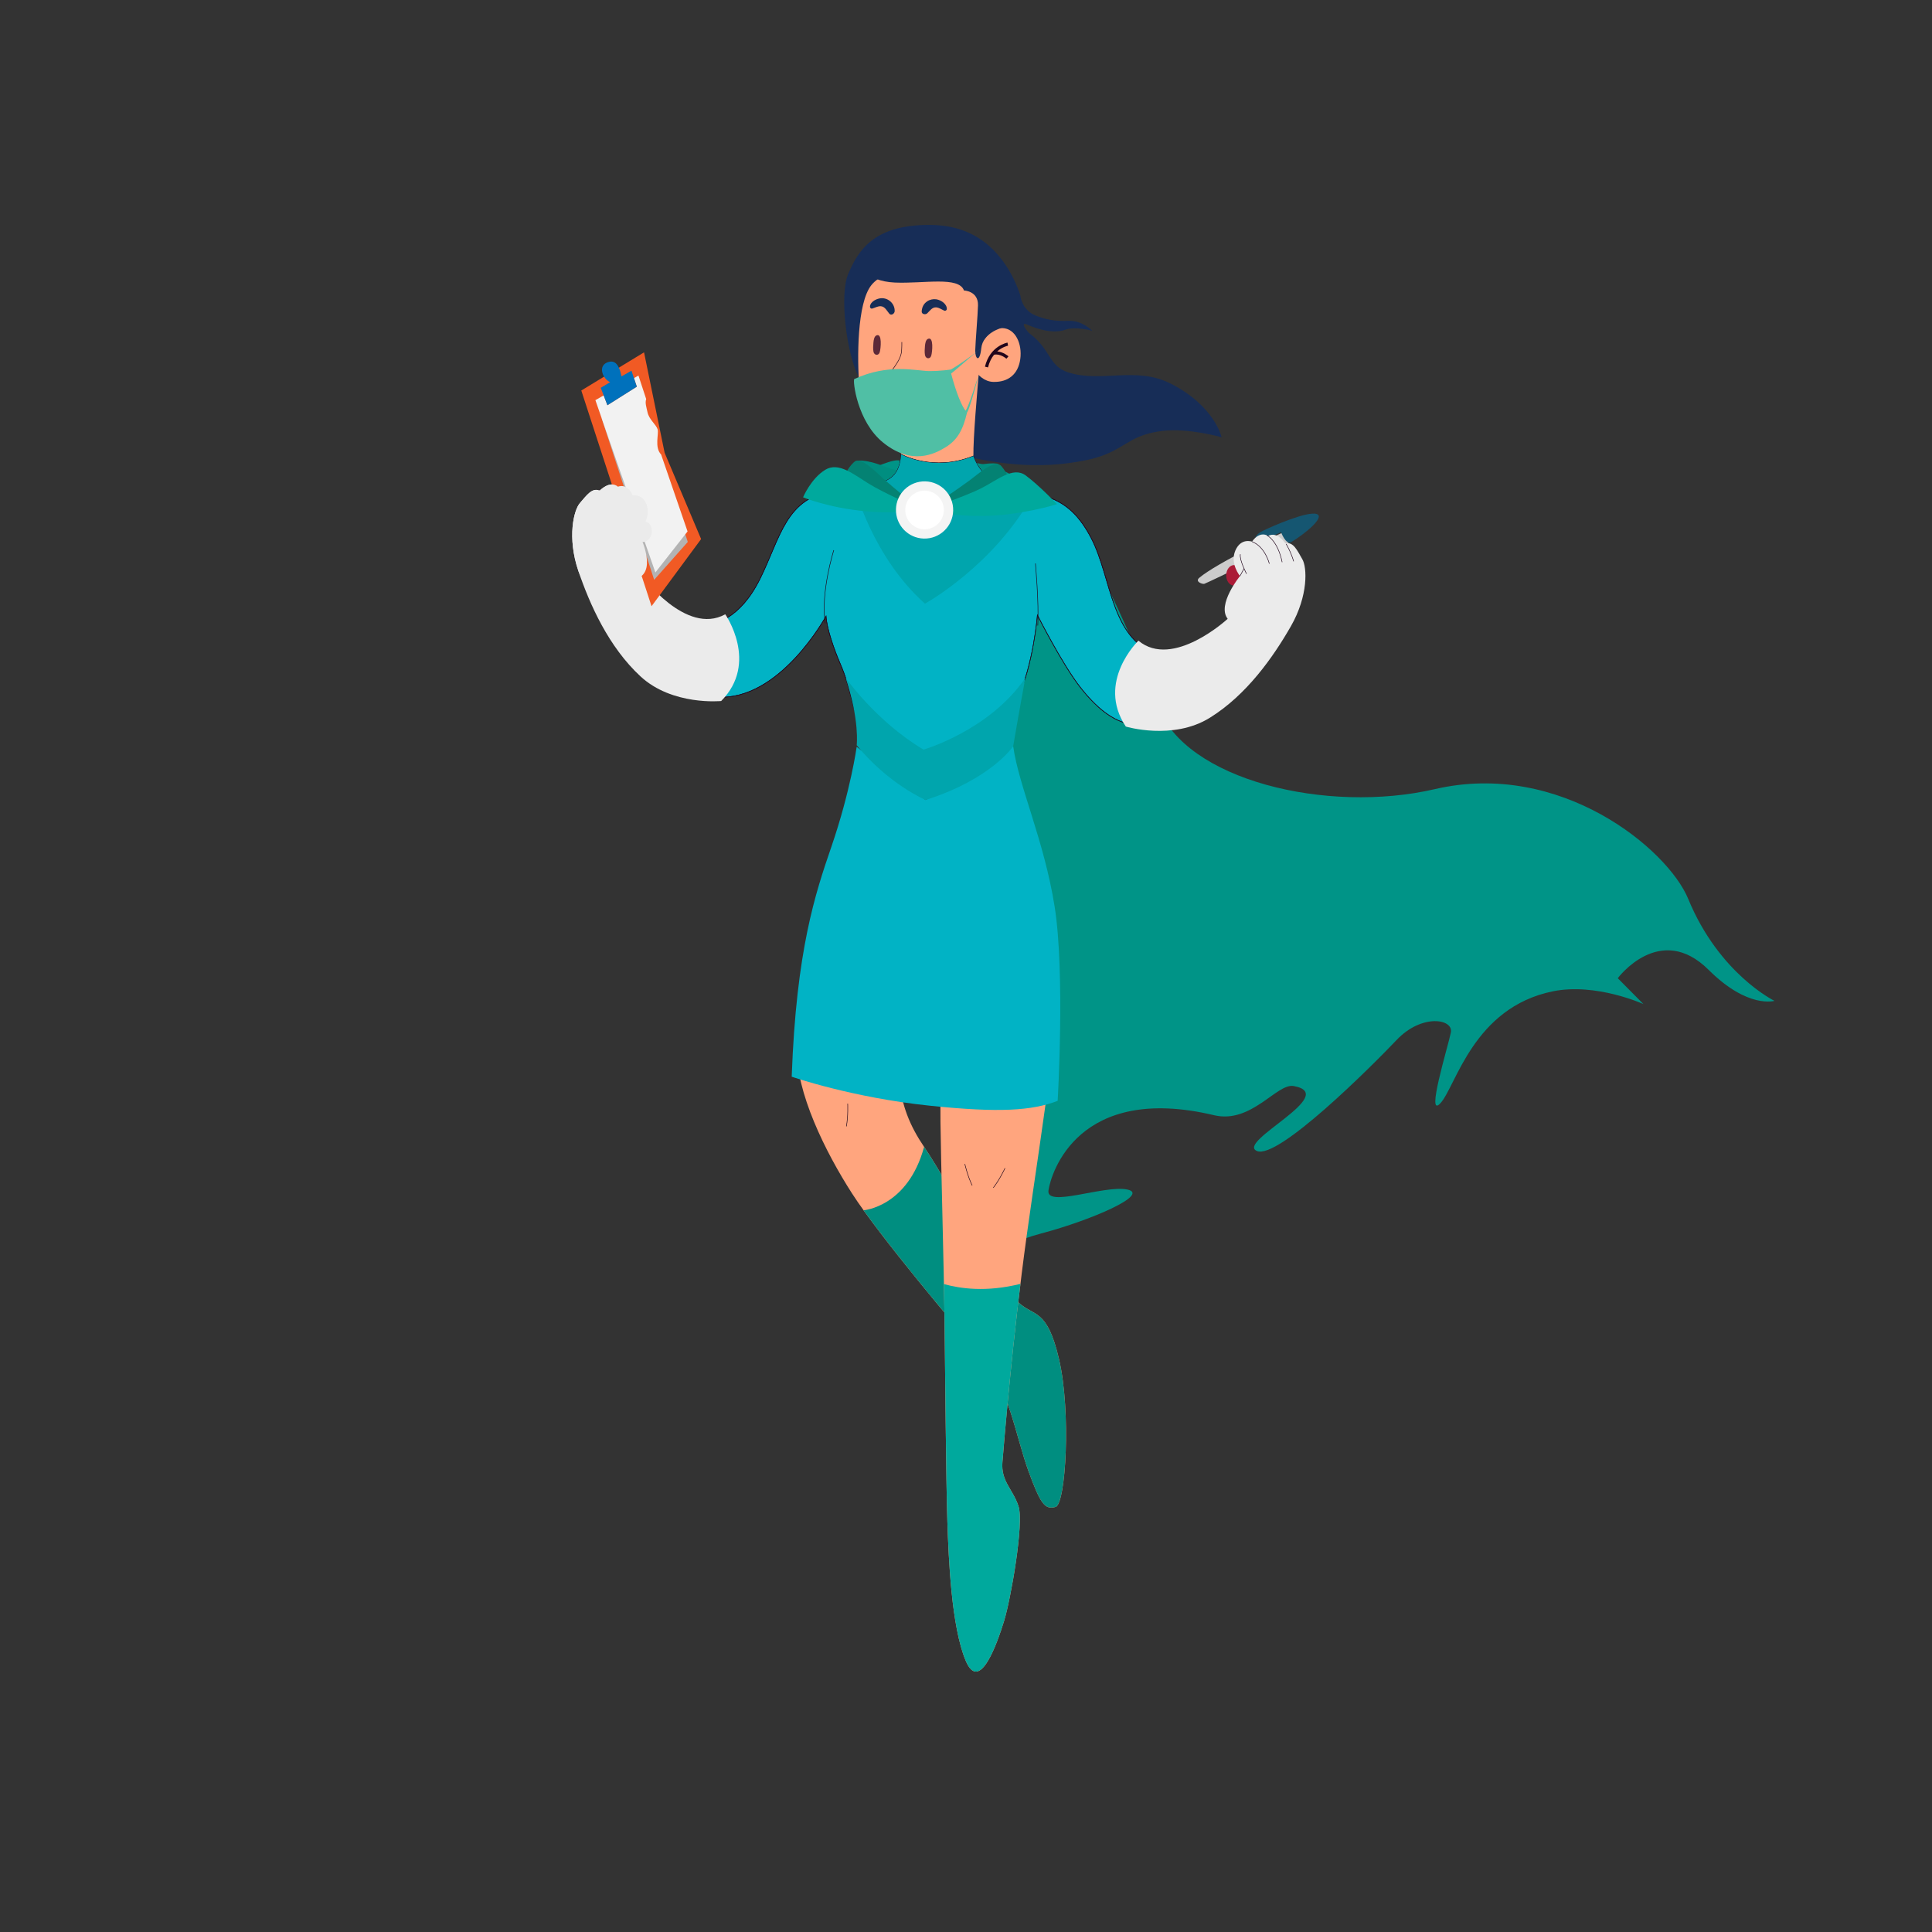 <svg xmlns="http://www.w3.org/2000/svg" viewBox="0 0 1000 1000" width="1000" height="1000"
    style="width: 100%; height: 100%; transform: translate3d(0,0,0);" preserveAspectRatio="xMidYMid meet">
    <rect x="0" y="0" width="1000" height="1000" fill="#333333" stroke="none"/>
    <defs>
        <clipPath id="__lottie_element_2">
            <rect width="1000" height="1000" x="0" y="0"></rect>
        </clipPath>
    </defs>
    <g clip-path="url(#__lottie_element_2)">
        <g style="display: block;"
            transform="matrix(1.185,0,0,1.185,570.68,515.165)" opacity="1">
            <g opacity="1" transform="matrix(1,0,0,1,0,0)">
                <path fill="rgb(23,45,87)" fill-opacity="1"
                    d=" M-76.5,-336.5 C-100,-336.25 -106.75,-325.375 -111.125,-315 C-114.905,-306.037 -112,-280.75 -106.5,-270 C-101.995,-261.195 -85.5,-242.25 -69,-237.75 C-48.223,-232.083 -28.513,-229.314 -7.125,-233.75 C6.854,-236.649 9.425,-242.122 18.991,-245.052 C20.973,-245.659 23.254,-246.157 26,-246.5 C37.435,-247.929 52,-243.75 52,-243.75 C52,-243.75 49,-257.375 29.875,-267.125 C14.472,-274.977 -0.509,-267.346 -15.125,-272.125 C-23.591,-274.893 -22.625,-282.125 -31.625,-288.875 C-33.105,-289.985 -36.375,-294.625 -32.75,-292.875 C-32,-292.625 -23,-288.25 -16.125,-290.75 C-11.793,-292.325 -4.5,-290.25 -4.5,-290.25 C-4.5,-290.25 -8.81,-294.819 -14.794,-294.603 C-21.125,-294.375 -24.625,-295.125 -29.125,-296.875 C-35.294,-299.274 -35.875,-305.5 -35.875,-305.5 C-35.875,-305.5 -39,-316.875 -47.75,-325.625 C-56.5,-334.375 -66.853,-336.603 -76.5,-336.5z">
                </path>
                <path stroke-linecap="butt" stroke-linejoin="miter" fill-opacity="0" stroke-miterlimit="4"
                    stroke="rgb(255,255,255)" stroke-opacity="1" stroke-width="0"
                    d=" M-76.5,-336.5 C-100,-336.25 -106.75,-325.375 -111.125,-315 C-114.905,-306.037 -112,-280.75 -106.5,-270 C-101.995,-261.195 -85.5,-242.25 -69,-237.75 C-48.223,-232.083 -28.513,-229.314 -7.125,-233.75 C6.854,-236.649 9.425,-242.122 18.991,-245.052 C20.973,-245.659 23.254,-246.157 26,-246.5 C37.435,-247.929 52,-243.75 52,-243.75 C52,-243.75 49,-257.375 29.875,-267.125 C14.472,-274.977 -0.509,-267.346 -15.125,-272.125 C-23.591,-274.893 -22.625,-282.125 -31.625,-288.875 C-33.105,-289.985 -36.375,-294.625 -32.75,-292.875 C-32,-292.625 -23,-288.25 -16.125,-290.75 C-11.793,-292.325 -4.5,-290.25 -4.5,-290.25 C-4.5,-290.25 -8.81,-294.819 -14.794,-294.603 C-21.125,-294.375 -24.625,-295.125 -29.125,-296.875 C-35.294,-299.274 -35.875,-305.5 -35.875,-305.5 C-35.875,-305.5 -39,-316.875 -47.75,-325.625 C-56.5,-334.375 -66.853,-336.603 -76.5,-336.5z">
                </path>
            </g>
        </g>
        <g style="display: block;"
            transform="matrix(0.927,0.319,-0.319,0.927,498.6,502.5)"
            opacity="1">
            <g opacity="1" transform="matrix(1,0,0,1,0,0)">
                <path fill="rgb(0,148,135)" fill-opacity="1"
                    d=" M-47,-252.5 C-54.761,-256.048 -71.5,-257 -71.5,-257 C-71.5,-257 -90.375,-254.5 -90.375,-254.5 C-90.375,-254.5 -96.5,-253.125 -96.5,-253.125 C-96.5,-253.125 -102.375,-253.125 -105,-251 C-107.625,-248.875 -111.125,-244.375 -111.125,-244.375 C-111.125,-244.375 -116.375,-245.125 -120.75,-243.5 C-125.125,-241.875 -135.375,-232.125 -136.625,-230 C-137.875,-227.875 -138.875,-224.75 -137.875,-223.375 C-136.875,-222 -117,-214.5 -104.75,-184 C-92.5,-153.5 -84.25,-126.25 -54,-106 C-23.75,-85.75 3.75,-75.5 21.25,-14.75 C38.75,46 45.5,106.75 45.5,119.5 C45.5,132.25 50,156 57,161.75 C64,167.5 42.25,145.75 84,117.75 C107.099,102.258 131.75,79.5 119.5,81 C107.25,82.5 82,104.25 80.25,95 C78.5,85.75 76.779,36.232 150,29 C170.25,27 175.821,2.103 184.75,0.75 C209.5,-3 165.5,38.5 177.5,39.5 C189.5,40.5 220.25,-22.5 228.25,-40 C236.25,-57.5 253,-60.25 254,-53 C255,-45.75 256.25,-4.75 261,-16 C265.75,-27.25 261,-69.25 297.75,-91 C317.823,-102.88 345.25,-100.25 345.25,-100.25 C345.25,-100.25 328,-108.75 328,-108.75 C328,-108.75 339.318,-144.374 372,-128.5 C398.25,-115.75 410.125,-124.375 410.125,-124.375 C410.125,-124.375 377.875,-128.25 349.5,-160.5 C330.872,-181.672 262.012,-207.924 204.25,-171.75 C154.75,-140.75 77.957,-133.242 51.625,-165.625 C22.25,-201.75 -1.875,-225.25 -12.875,-232.75 C-26.124,-241.783 -38.25,-248.5 -47,-252.5z">
                </path>
                <path stroke-linecap="butt" stroke-linejoin="miter" fill-opacity="0" stroke-miterlimit="4"
                    stroke="rgb(255,255,255)" stroke-opacity="1" stroke-width="0"
                    d=" M-47,-252.5 C-54.761,-256.048 -71.5,-257 -71.5,-257 C-71.5,-257 -90.375,-254.5 -90.375,-254.5 C-90.375,-254.5 -96.5,-253.125 -96.5,-253.125 C-96.5,-253.125 -102.375,-253.125 -105,-251 C-107.625,-248.875 -111.125,-244.375 -111.125,-244.375 C-111.125,-244.375 -116.375,-245.125 -120.75,-243.5 C-125.125,-241.875 -135.375,-232.125 -136.625,-230 C-137.875,-227.875 -138.875,-224.75 -137.875,-223.375 C-136.875,-222 -117,-214.5 -104.75,-184 C-92.5,-153.5 -84.25,-126.25 -54,-106 C-23.75,-85.75 3.75,-75.5 21.25,-14.75 C38.75,46 45.5,106.75 45.5,119.5 C45.5,132.25 50,156 57,161.75 C64,167.5 42.25,145.75 84,117.75 C107.099,102.258 131.75,79.5 119.5,81 C107.25,82.5 82,104.25 80.25,95 C78.5,85.75 76.779,36.232 150,29 C170.25,27 175.821,2.103 184.75,0.75 C209.5,-3 165.5,38.5 177.5,39.5 C189.5,40.5 220.25,-22.5 228.25,-40 C236.25,-57.5 253,-60.25 254,-53 C255,-45.75 256.25,-4.75 261,-16 C265.75,-27.25 261,-69.25 297.75,-91 C317.823,-102.88 345.25,-100.25 345.25,-100.25 C345.25,-100.25 328,-108.75 328,-108.75 C328,-108.75 339.318,-144.374 372,-128.5 C398.25,-115.75 410.125,-124.375 410.125,-124.375 C410.125,-124.375 377.875,-128.25 349.5,-160.5 C330.872,-181.672 262.012,-207.924 204.25,-171.75 C154.75,-140.75 77.957,-133.242 51.625,-165.625 C22.25,-201.75 -1.875,-225.25 -12.875,-232.75 C-26.124,-241.783 -38.25,-248.5 -47,-252.5z">
                </path>
            </g>
        </g>
        <g style="display: block;"
            transform="matrix(0.47,0,0,0.47,249.6,237)"
            opacity="1">
            <g opacity="1" transform="matrix(1,0,0,1,841.18,109.551)">
                <path fill="rgb(204,204,204)" fill-opacity="1"
                    d=" M52.864,-19.69 C47.136,-15.244 -36.667,25.292 -45.858,29.11 C-47.664,29.862 -56.68,26.875 -51.579,22.56 C-32.53,6.418 35.205,-25.89 44.138,-28.616 C55.473,-32.075 52.864,-19.69 52.864,-19.69z">
                </path>
            </g>
            <g opacity="1" transform="matrix(1,0,0,1,886.368,77.317)">
                <path fill="rgb(21,86,113)" fill-opacity="1"
                    d=" M-27.517,3.429 C-15.011,-2.807 22.45,-18.772 32.514,-15.537 C42.576,-12.297 19.076,6.817 4.497,15.434 C-1.313,18.867 -6.656,4.533 -6.656,4.533 C-6.656,4.533 -25.935,13.572 -31.691,13.458 C-37.447,13.344 -35.265,7.29 -27.517,3.429z">
                </path>
            </g>
        </g>
        <g style="display: block;"
            transform="matrix(0.47,0,0,0.47,479.102,247.569)"
            opacity="1">
            <g opacity="1" transform="matrix(1,0,0,1,0,0)">
                <path fill="rgb(0,142,128)" fill-opacity="1"
                    d=" M-80.449,-11.75 C-80.449,-11.75 -77.155,-18.897 -77.155,-18.897 C-77.155,-18.897 -68.416,-22.379 -44.293,-12.622 C-20.169,-2.865 27.023,-6.127 35.195,-8.941 C56.272,-16.199 76.82,-17.66 80.019,-15.622 C83.218,-13.584 68.189,3.342 48.201,15.564 C28.213,27.786 -61.072,9.553 -80.449,-11.75z">
                </path>
            </g>
        </g>
        <g style="display: block;"
            transform="matrix(0.47,0,0,0.47,482.097,621.365)"
            opacity="1">
            <g opacity="1" transform="matrix(1,0,0,1,0,0)">
                <path fill="rgb(255,165,126)" fill-opacity="1"
                    d=" M-137.416,-287.1 C-137.416,-287.1 -147.044,-216.688 -148.227,-167.996 C-149.41,-119.304 -116.902,-53.552 -87.167,-7.357 C-57.433,38.838 28.889,141.626 56.795,173.161 C84.701,204.696 93.099,260.117 106.8,297.802 C120.501,335.488 125.251,340.476 136.692,337.506 C148.132,334.536 153.862,232.361 140.635,175.198 C127.407,118.035 113.047,128.417 95.62,112.072 C78.193,95.727 23.198,-12.796 -8.059,-59.028 C-39.316,-105.26 -45.714,-149.386 -20.813,-251.847 C4.087,-354.307 -103.245,-365.035 -137.416,-287.1z">
                </path>
            </g>
        </g>
        <g style="display: block;"
            transform="matrix(0.47,0,0,0.47,499.383,686.975)"
            opacity="1">
            <g opacity="1" transform="matrix(1,0,0,1,0,0)">
                <path fill="rgb(0,142,128)" fill-opacity="1"
                    d=" M70.022,158.206 C83.723,195.892 88.473,200.879 99.914,197.909 C111.354,194.939 117.084,92.763 103.857,35.601 C90.629,-21.562 76.269,-11.18 58.842,-27.525 C41.415,-43.87 -13.58,-152.393 -44.837,-198.625 C-62.749,-132.491 -111.459,-128.788 -111.48,-128.786 C-74.962,-77.865 -4.654,5.683 20.018,33.564 C47.924,65.099 56.321,120.52 70.022,158.206z">
                </path>
            </g>
        </g>
        <g style="display: block;"
            transform="matrix(0.47,0,0,0.47,517.317,673.847)"
            opacity="1">
            <g opacity="1" transform="matrix(1,0,0,1,0,0)">
                <path fill="rgb(255,165,126)" fill-opacity="1"
                    d=" M-64.774,-381.781 C-64.774,-381.781 -65.309,-234.412 -64.964,-198.472 C-64.619,-162.532 -61.088,-32.117 -60.489,18.445 C-59.891,69.008 -58.78,198.755 -57.38,241.42 C-55.981,284.085 -52.886,357.242 -37.354,394.769 C-21.822,432.296 -2.158,374.918 5.114,351.343 C12.386,327.768 27.208,244.084 20.971,225.053 C14.734,206.022 1.536,197.784 3.271,176.511 C5.006,155.238 14.43,39.551 30.116,-73.751 C45.802,-187.052 74.249,-355.261 62.171,-392.907 C50.094,-430.554 -64.774,-381.781 -64.774,-381.781z">
                </path>
            </g>
        </g>
        <g style="display: block;"
            transform="matrix(0.47,0,0,0.47,508.378,764.873)"
            opacity="1">
            <g opacity="1" transform="matrix(1,0,0,1,0,0)">
                <path fill="rgb(0,169,157)" fill-opacity="1"
                    d=" M-38.361,47.749 C-36.962,90.414 -33.868,163.57 -18.336,201.097 C-2.804,238.624 16.86,181.246 24.132,157.671 C31.404,134.096 46.227,50.413 39.99,31.382 C33.753,12.351 20.554,4.113 22.289,-17.16 C23.748,-35.045 30.643,-119.67 42.124,-213.501 C4.252,-204.033 -24.405,-208.365 -42.124,-213.259 C-41.824,-198.368 -41.59,-185.222 -41.471,-175.226 C-40.873,-124.663 -39.761,5.084 -38.361,47.749z">
                </path>
            </g>
        </g>
        <g style="mix-blend-mode: soft-light; display: block;"
            transform="matrix(0.47,0,0,0.47,501.301,608.046)"
            opacity="1">
            <g style="mix-blend-mode: soft-light;" opacity="1" transform="matrix(1,0,0,1,0,0)">
                <path stroke-linecap="butt" stroke-linejoin="miter" fill-opacity="0" stroke-miterlimit="10"
                    stroke="rgb(33,6,28)" stroke-opacity="1" stroke-width="0.587"
                    d=" M-4.054,-11.851 C-4.054,-11.851 -1.061,1.374 4.054,11.851">
                </path>
            </g>
        </g>
        <g style="mix-blend-mode: soft-light; display: block;"
            transform="matrix(0.47,0,0,0.47,517.161,609.705)"
            opacity="1">
            <g style="mix-blend-mode: soft-light;" opacity="1" transform="matrix(1,0,0,1,0,0)">
                <path stroke-linecap="butt" stroke-linejoin="miter" fill-opacity="0" stroke-miterlimit="10"
                    stroke="rgb(33,6,28)" stroke-opacity="1" stroke-width="0.587"
                    d=" M6.418,-10.755 C6.418,-10.755 0.755,1.563 -6.418,10.755">
                </path>
            </g>
        </g>
        <g style="mix-blend-mode: soft-light; display: block;"
            transform="matrix(0.47,0,0,0.47,438.45,577.142)"
            opacity="1">
            <g style="mix-blend-mode: soft-light;" opacity="1" transform="matrix(1,0,0,1,0,0)">
                <path stroke-linecap="butt" stroke-linejoin="miter" fill-opacity="0" stroke-miterlimit="10"
                    stroke="rgb(33,6,28)" stroke-opacity="1" stroke-width="0.587"
                    d=" M0.668,-12.504 C0.668,-12.504 1.341,1.037 -0.77,12.504">
                </path>
            </g>
        </g>
        <g style="display: block;"
            transform="matrix(0.47,0,0,0.47,481.079,200.965)"
            opacity="1">
            <g opacity="1" transform="matrix(1,0,0,1,0,0)">
                <path fill="rgb(255,165,126)" fill-opacity="1"
                    d=" M-1.689,-135.633 C-1.689,-135.633 -48.025,-133.51 -63.937,-113.597 C-79.849,-93.683 -79.704,-32.778 -77.227,-1.049 C-74.75,30.68 -66.336,51.996 -32.449,60.94 C-32.449,60.94 -24.902,107.003 -44.518,106.526 C-64.134,106.049 -33.431,134.809 -1.781,135.578 C29.869,136.347 66.586,129.119 78.46,108.295 C78.46,108.295 48.709,96.205 48.41,75.085 C48.111,53.965 52.541,5.351 54.834,-22.201 C57.127,-49.754 63.715,-86.947 58.566,-108.997 C53.418,-131.046 -1.689,-135.633 -1.689,-135.633z">
                </path>
            </g>
        </g>
        <g style="display: block;"
            transform="matrix(0.47,0,0,0.47,514.587,183.754)"
            opacity="1">
            <g opacity="1" transform="matrix(1,0,0,1,0,0)">
                <path fill="rgb(255,165,126)" fill-opacity="1"
                    d=" M-21.315,-6.721 C-21.315,-6.721 -14.815,-11.179 -14.815,-11.179 C-14.815,-11.179 -5.498,-29.977 8.982,-29.625 C23.462,-29.273 31.001,-12.211 28.745,4.408 C26.423,21.51 15.16,30.006 -0.845,29.617 C-20.66,29.136 -29.139,1.477 -29.139,1.477 C-29.139,1.477 -21.315,-6.721 -21.315,-6.721z">
                </path>
            </g>
        </g>
        <g style="display: block;"
            transform="matrix(0.47,0,0,0.47,479.286,480.387)"
            opacity="1">
            <g opacity="1" transform="matrix(1,0,0,1,0,0)">
                <path fill="rgb(1,179,197)" fill-opacity="1"
                    d=" M-76.333,-199.651 C-76.333,-199.651 -82.868,-151.657 -104.172,-89.604 C-121.796,-38.269 -142.818,23.948 -147.878,163.649 C-147.878,163.649 -81.455,186.657 3.756,195.529 C81,203.572 116.734,201.059 145.012,190.24 C145.012,190.24 153.303,49.485 141.682,-23.673 C130.061,-96.83 102.266,-155.998 96.033,-200.258 C96.033,-200.258 -0.411,-141.091 -0.411,-141.091 C-0.411,-141.091 -76.333,-199.651 -76.333,-199.651z">
                </path>
            </g>
        </g>
        <g style="display: block;"
            transform="matrix(0.47,0,0,0.47,476.083,318.79)" opacity="1">
            <g opacity="1" transform="matrix(1,0,0,1,0,0)">
                <path fill="rgb(1,179,197)" fill-opacity="1"
                    d=" M-20.546,-177.941 C-20.546,-177.941 14.762,-157.997 59.048,-176.008 C59.048,-176.008 67.266,-146.581 102.014,-139.646 C136.763,-132.712 164.355,-132.042 188.418,-86.39 C212.482,-40.738 209.183,28.204 266.843,44.627 C266.843,44.627 276.103,114.685 248.383,119.29 C220.662,123.895 196.78,104.231 176.697,78.571 C156.614,52.91 129.501,-0.935 129.501,-0.935 C129.501,-0.935 125.33,53.775 106.926,92.711 C88.521,131.646 5.382,177.941 5.382,177.941 C5.382,177.941 -64.934,130.963 -72.166,102.773 C-79.398,74.582 -81.641,66.611 -87.981,51.841 C-94.321,37.071 -102.381,14.341 -103.258,0.312 C-103.258,0.312 -154.172,94.082 -223.485,89.353 C-292.798,84.624 -266.201,17.669 -246.012,13.896 C-225.823,10.123 -198.271,4.095 -175.859,-41.037 C-153.447,-86.169 -147.62,-131.054 -93.729,-137.703 C-39.839,-144.352 -22.799,-146.322 -20.546,-177.941z">
                </path>
            </g>
        </g>
        <g style="display: block;" transform="matrix(0.47,0,0,0.47,484.6,472)"
            opacity="1">
            <g opacity="1" transform="matrix(1,0,0,1,0,0)">
                <path stroke-linecap="butt" stroke-linejoin="miter" fill-opacity="0" stroke-miterlimit="10"
                    stroke="rgb(33,6,28)" stroke-opacity="1" stroke-width="0.587"
                    d=" M-38.667,-503.92 C-38.667,-503.92 -3.359,-483.975 40.927,-501.986 C40.927,-501.986 49.145,-472.559 83.893,-465.624 C118.642,-458.69 146.234,-458.02 170.297,-412.368 C194.361,-366.716 191.062,-297.775 248.722,-281.352 C248.722,-281.352 257.982,-211.294 230.262,-206.689 C202.541,-202.084 178.659,-221.747 158.576,-247.407 C138.493,-273.068 111.38,-326.914 111.38,-326.914 C111.38,-326.914 107.209,-272.203 88.805,-233.267 C70.4,-194.332 -12.738,-148.037 -12.738,-148.037 C-12.738,-148.037 -83.055,-195.015 -90.287,-223.205 C-97.519,-251.396 -99.762,-259.367 -106.102,-274.137 C-112.442,-288.907 -120.501,-311.637 -121.378,-325.666 C-121.378,-325.666 -172.292,-231.896 -241.605,-236.625 C-310.918,-241.354 -284.322,-308.309 -264.133,-312.082 C-243.944,-315.855 -216.392,-321.884 -193.98,-367.016 C-171.568,-412.148 -165.741,-457.032 -111.85,-463.681 C-57.96,-470.33 -40.92,-472.301 -38.667,-503.92z M-112.828,-398.377 C-112.828,-398.377 -127.561,-352.037 -122.303,-317.805">
                </path>
            </g>
            <g opacity="1" transform="matrix(1,0,0,1,0,0)">
                <path stroke-linecap="butt" stroke-linejoin="miter" fill-opacity="0" stroke-miterlimit="10"
                    stroke="rgb(33,6,28)" stroke-opacity="1" stroke-width="0.587"
                    d=" M-38.667,-503.92 C-38.667,-503.92 -3.359,-483.975 40.927,-501.986 C40.927,-501.986 49.145,-472.559 83.893,-465.624 C118.642,-458.69 146.234,-458.02 170.297,-412.368 C194.361,-366.716 191.062,-297.775 248.722,-281.352 C248.722,-281.352 257.982,-211.294 230.262,-206.689 C202.541,-202.084 178.659,-221.747 158.576,-247.407 C138.493,-273.068 111.38,-326.914 111.38,-326.914 C111.38,-326.914 107.209,-272.203 88.805,-233.267 C70.4,-194.332 -12.738,-148.037 -12.738,-148.037 C-12.738,-148.037 -83.055,-195.015 -90.287,-223.205 C-97.519,-251.396 -99.762,-259.367 -106.102,-274.137 C-112.442,-288.907 -120.501,-311.637 -121.378,-325.666 C-121.378,-325.666 -172.292,-231.896 -241.605,-236.625 C-310.918,-241.354 -284.322,-308.309 -264.133,-312.082 C-243.944,-315.855 -216.392,-321.884 -193.98,-367.016 C-171.568,-412.148 -165.741,-457.032 -111.85,-463.681 C-57.96,-470.33 -40.92,-472.301 -38.667,-503.92z M109.236,-383.726 C109.236,-383.726 113.177,-340.745 111.814,-315.403">
                </path>
            </g>
        </g>
        <g style="display: block;"
            transform="matrix(0.47,0,0,0.47,333.336,275.287)"
            opacity="1">
            <g opacity="1" transform="matrix(1,0,0,1,0,0)">
                <path fill="rgb(171,27,55)" fill-opacity="1"
                    d=" M8.39,1.503 C9.487,-4.62 6.619,-10.257 1.985,-11.087 C-2.649,-11.917 -7.293,-7.626 -8.39,-1.503 C-9.487,4.62 -6.62,10.257 -1.986,11.087 C2.648,11.917 7.293,7.626 8.39,1.503z">
                </path>
            </g>
        </g>
        <g style="display: block;"
            transform="matrix(0.47,0,0,0.47,339.395,306.874)" opacity="1">
            <g opacity="1" transform="matrix(1,0,0,1,0,0)">
                <path fill="rgb(235,235,235)" fill-opacity="1"
                    d=" M76.594,23.588 C76.594,23.588 113.938,76.862 72.108,119.086 C72.108,119.086 18.384,124.479 -16.758,91.957 C-51.9,59.435 -72.688,12.645 -85.191,-24.2 C-97.694,-61.045 -90.259,-91.314 -83.372,-99.064 C-76.485,-106.814 -70.161,-116.405 -61.729,-112.546 C-61.729,-112.546 -50.478,-124.453 -41.525,-116.927 C-41.525,-116.927 -31.668,-121.56 -25.313,-107.398 C-25.313,-107.398 -12.472,-109.523 -9.19,-94.217 C-5.908,-78.912 -19.58,-67.673 -19.58,-67.673 C-19.58,-67.673 -0.351,-31.883 -15.284,-18.847 C-15.284,-18.847 33.236,47.489 76.594,23.588z">
                </path>
            </g>
        </g>
        <g style="mix-blend-mode: soft-light; display: block;"
            transform="matrix(0.47,0,0,0.47,329.634,268.614)"
            opacity="1">
            <g style="mix-blend-mode: soft-light;" opacity="1" transform="matrix(1,0,0,1,0,0)">
                <path stroke-linecap="butt" stroke-linejoin="miter" fill-opacity="0" stroke-miterlimit="10"
                    stroke="rgb(33,6,28)" stroke-opacity="1" stroke-width="0.587"
                    d=" M-5.417,9.917 C-5.417,9.917 5.254,-3.222 5.417,-9.917">
                </path>
            </g>
        </g>
        <g style="mix-blend-mode: soft-light; display: block;"
            transform="matrix(0.47,0,0,0.47,329.541,272.959)" opacity="1">
            <g style="mix-blend-mode: soft-light;" opacity="1" transform="matrix(1,0,0,1,0,0)">
                <path stroke-linecap="butt" stroke-linejoin="miter" fill-opacity="0" stroke-miterlimit="10"
                    stroke="rgb(33,6,28)" stroke-opacity="1" stroke-width="0.587"
                    d=" M1.386,4.486 C1.386,4.486 -1.386,-4.486 -1.386,-4.486">
                </path>
            </g>
        </g>
        <g style="display: block;"
            transform="matrix(0.47,0,0,0.47,638.689,297.775)"
            opacity="1">
            <g opacity="1" transform="matrix(1,0,0,1,0,0)">
                <path fill="rgb(171,27,55)" fill-opacity="1"
                    d=" M-8.522,-0.131 C-8.427,-6.351 -4.534,-11.334 0.173,-11.262 C4.88,-11.189 8.618,-6.089 8.522,0.131 C8.426,6.351 4.534,11.335 -0.173,11.262 C-4.88,11.19 -8.618,6.089 -8.522,-0.131z">
                </path>
            </g>
        </g>
        <g style="display: block;"
            transform="matrix(0.47,0,0,0.47,626.44,327.476)"
            opacity="1">
            <g opacity="1" transform="matrix(1,0,0,1,0,0)">
                <path fill="rgb(235,235,235)" fill-opacity="1"
                    d=" M-79.149,8.794 C-79.149,8.794 -125.998,53.935 -93.024,103.385 C-93.024,103.385 -41.325,118.962 -0.608,93.767 C40.109,68.572 69.468,26.626 88.792,-7.144 C108.116,-40.914 106.613,-72.048 101.336,-80.973 C96.059,-89.898 91.689,-100.522 82.674,-98.348 C82.674,-98.348 73.909,-112.188 63.682,-106.515 C63.682,-106.515 54.894,-112.949 45.946,-100.265 C45.946,-100.265 33.749,-104.808 27.598,-90.414 C21.447,-76.02 32.715,-62.372 32.715,-62.372 C32.715,-62.372 6.992,-30.924 19.154,-15.271 C19.154,-15.271 -41.167,40.552 -79.149,8.794z">
                </path>
            </g>
        </g>
        <g style="mix-blend-mode: soft-light; display: block;"
            transform="matrix(0.47,0,0,0.47,667.637,286.038)"
            opacity="1">
            <g style="mix-blend-mode: soft-light;" opacity="1" transform="matrix(1,0,0,1,0,0)">
                <path stroke-linecap="butt" stroke-linejoin="miter" fill-opacity="0" stroke-miterlimit="10"
                    stroke="rgb(33,6,28)" stroke-opacity="1" stroke-width="0.587"
                    d=" M-4.168,-9.589 C-4.168,-9.589 0.912,-1.462 4.168,9.589">
                </path>
            </g>
        </g>
        <g style="mix-blend-mode: soft-light; display: block;"
            transform="matrix(0.47,0,0,0.47,659.692,284.03)"
            opacity="1">
            <g style="mix-blend-mode: soft-light;" opacity="1" transform="matrix(1,0,0,1,0,0)">
                <path stroke-linecap="butt" stroke-linejoin="miter" fill-opacity="0" stroke-miterlimit="10"
                    stroke="rgb(33,6,28)" stroke-opacity="1" stroke-width="0.587"
                    d=" M-8.406,-14.804 C-8.406,-14.804 3.403,-9.365 8.406,14.804">
                </path>
            </g>
        </g>
        <g style="mix-blend-mode: soft-light; display: block;"
            transform="matrix(0.47,0,0,0.47,652.519,286.06)"
            opacity="1">
            <g style="mix-blend-mode: soft-light;" opacity="1" transform="matrix(1,0,0,1,0,0)">
                <path stroke-linecap="butt" stroke-linejoin="miter" fill-opacity="0" stroke-miterlimit="10"
                    stroke="rgb(33,6,28)" stroke-opacity="1" stroke-width="0.587"
                    d=" M9.54,12.146 C9.54,12.146 4.955,-6.595 -9.54,-12.146">
                </path>
            </g>
        </g>
        <g style="mix-blend-mode: soft-light; display: block;"
            transform="matrix(0.47,0,0,0.47,643.575,291.934)"
            opacity="1">
            <g style="mix-blend-mode: soft-light;" opacity="1" transform="matrix(1,0,0,1,0,0)">
                <path stroke-linecap="butt" stroke-linejoin="miter" fill-opacity="0" stroke-miterlimit="10"
                    stroke="rgb(33,6,28)" stroke-opacity="1" stroke-width="0.587"
                    d=" M3.474,10.771 C3.474,10.771 -4.487,-4.168 -3.365,-10.771">
                </path>
            </g>
        </g>
        <g style="mix-blend-mode: soft-light; display: block;"
            transform="matrix(0.47,0,0,0.47,642.859,296.216)"
            opacity="1">
            <g style="mix-blend-mode: soft-light;" opacity="1" transform="matrix(1,0,0,1,0,0)">
                <path stroke-linecap="butt" stroke-linejoin="miter" fill-opacity="0" stroke-miterlimit="10"
                    stroke="rgb(33,6,28)" stroke-opacity="1" stroke-width="0.587"
                    d=" M-2.219,4.138 C-2.219,4.138 2.219,-4.138 2.219,-4.138">
                </path>
            </g>
        </g>
        <g style="display: block;"
            transform="matrix(0.47,0,0,0.47,488.784,273.805)"
            opacity="1">
            <g opacity="1" transform="matrix(1,0,0,1,0,0)">
                <path fill="rgb(0,165,173)" fill-opacity="1"
                    d=" M-21.316,82.229 C-21.316,82.229 55.184,40.286 98.48,-39.376 C91.014,-40.993 83.21,-42.293 74.992,-43.933 C40.243,-50.868 32.026,-80.295 32.026,-80.295 C-12.26,-62.284 -47.569,-82.229 -47.569,-82.229 C-49.475,-55.483 -62.059,-49.953 -98.48,-44.858 C-98.48,-44.858 -98.48,-44.842 -98.48,-44.842 C-98.48,-44.842 -79.004,30.889 -21.316,82.229z">
                </path>
            </g>
        </g>
        <g style="display: block;"
            transform="matrix(0.47,0,0,0.47,484.207,382.461)"
            opacity="1">
            <g opacity="1" transform="matrix(1,0,0,1,0,0)">
                <path fill="rgb(0,165,173)" fill-opacity="1"
                    d=" M-98.946,-67.264 C-98.946,-67.264 -65.415,-19.323 -13.187,11.788 C-13.187,11.788 59.151,-9.03 98.946,-67.117 C98.946,-67.117 90.549,-21.624 85.564,8.097 C85.564,8.097 61.543,44.256 -10.88,67.264 C-10.88,67.264 -51.87,49.825 -86.76,6.955 C-86.76,6.955 -83.375,-20.411 -98.946,-67.264z">
                </path>
            </g>
        </g>
        <g style="display: block;"
            transform="matrix(0.47,0,0,0.47,501.726,252.21)"
            opacity="1">
            <g opacity="1" transform="matrix(1,0,0,1,0,0)">
                <path fill="rgb(4,130,115)" fill-opacity="1"
                    d=" M-44.01,23.34 C-44.01,23.34 -9.121,-0.579 0.39,-7.656 C9.9,-14.733 27.965,-31.347 35.081,-23.46 C42.197,-15.573 44.01,-6.596 44.01,-6.596 C44.01,-6.596 4.099,35.471 -44.01,23.34z">
                </path>
            </g>
        </g>
        <g style="display: block;"
            transform="matrix(0.47,0,0,0.47,514.081,255.79)"
            opacity="1">
            <g opacity="1" transform="matrix(1,0,0,1,0,0)">
                <path fill="rgb(0,169,157)" fill-opacity="1"
                    d=" M-70.297,15.724 C-70.297,15.724 -30.998,2.469 -13.323,-6.44 C4.352,-15.349 21.893,-30.876 35.744,-20.676 C50.567,-9.76 70.297,11.02 70.297,11.02 C70.297,11.02 29.385,23.83 -12.845,24.022 C-55.074,24.214 -70.297,15.724 -70.297,15.724z">
                </path>
            </g>
        </g>
        <g style="display: block;"
            transform="matrix(0.47,0,0,0.47,456.299,251.018)"
            opacity="1">
            <g opacity="1" transform="matrix(1,0,0,1,0,0)">
                <path fill="rgb(4,130,115)" fill-opacity="1"
                    d=" M40.873,25.741 C40.873,25.741 11.532,1.597 2.674,-6.281 C-6.185,-14.159 -22.735,-32.282 -30.511,-25.044 C-38.287,-17.806 -40.873,-9.021 -40.873,-9.021 C-40.873,-9.021 -8.109,33.639 40.873,25.741z">
                </path>
            </g>
        </g>
        <g style="display: block;"
            transform="matrix(0.47,0,0,0.47,445.589,253.506)"
            opacity="1">
            <g opacity="1" transform="matrix(1,0,0,1,0,0)">
                <path fill="rgb(0,169,157)" fill-opacity="1"
                    d=" M63.66,20.446 C63.66,20.446 25.664,3.821 8.831,-6.592 C-8.002,-17.005 -24.562,-30.949 -39.248,-21.993 C-54.965,-12.408 -63.66,8.292 -63.66,8.292 C-63.66,8.292 -36.348,19.846 5.704,23.712 C47.757,27.579 63.66,20.446 63.66,20.446z">
                </path>
            </g>
        </g>
        <g style="display: block;"
            transform="matrix(0.47,0,0,0.47,478.553,263.96)"
            opacity="1">
            <g opacity="1" transform="matrix(1,0,0,1,0,0)">
                <path fill="rgb(244,244,244)" fill-opacity="1"
                    d=" M31.504,0.765 C31.927,-16.634 18.165,-31.081 0.766,-31.504 C-16.633,-31.927 -31.081,-18.165 -31.504,-0.766 C-31.927,16.633 -18.164,31.081 -0.765,31.504 C16.634,31.927 31.081,18.164 31.504,0.765z">
                </path>
            </g>
        </g>
        <g style="display: block;"
            transform="matrix(0.47,0,0,0.47,478.553,263.96)"
            opacity="1">
            <g opacity="1" transform="matrix(1,0,0,1,0,0)">
                <path fill="rgb(255,255,255)" fill-opacity="1"
                    d=" M21.241,0.516 C21.526,-11.215 12.247,-20.956 0.516,-21.241 C-11.215,-21.526 -20.956,-12.247 -21.241,-0.516 C-21.526,11.215 -12.247,20.956 -0.516,21.241 C11.215,21.526 20.956,12.247 21.241,0.516z">
                </path>
            </g>
        </g>
        <g style="display: block;"
            transform="matrix(0.47,0,0,0.47,481.031,157.659)"
            opacity="1">
            <g opacity="1" transform="matrix(1,0,0,1,0,0)">
                <path fill="rgb(23,45,87)" fill-opacity="1"
                    d=" M-80.509,-45.409 C-80.509,-45.409 -70.305,-25.672 -38.061,-24.28 C-5.817,-22.888 32.43,-31.5 38.132,-15.527 C38.132,-15.527 53.957,-15.143 53.569,0.81 C53.303,11.766 50.766,41.013 50.539,50.345 C50.312,59.678 55.396,64.917 57.188,48.049 C58.98,31.181 78.987,25.864 78.987,25.864 C78.987,25.864 81.143,-19.354 80.323,-29.118 C79.503,-38.882 -3.87,-80.088 -80.509,-45.409z">
                </path>
            </g>
        </g>
        <g style="mix-blend-mode: soft-light; display: block;"
            transform="matrix(0.47,0,0,0.47,463.451,188.74)"
            opacity="1">
            <g style="mix-blend-mode: soft-light;" opacity="1" transform="matrix(1,0,0,1,0,0)">
                <path stroke-linecap="butt" stroke-linejoin="miter" fill-opacity="0" stroke-miterlimit="10"
                    stroke="rgb(33,6,28)" stroke-opacity="1" stroke-width="0.587"
                    d=" M7.093,-24.893 C7.093,-24.893 7.226,-17.621 6.586,-13.228 C5.58,-6.311 -0.309,1.381 -2.895,5.118 C-5.481,8.854 -8.976,12.769 -5.905,18.353 C-3.808,22.166 -1.276,24.893 -1.276,24.893">
                </path>
            </g>
        </g>
        <g style="display: block;"
            transform="matrix(0.47,0,0,0.47,474.258,207.981)"
            opacity="1">
            <g opacity="1" transform="matrix(1,0,0,1,0,0)">
                <path fill="rgb(237,231,219)" fill-opacity="1"
                    d=" M4.04,-15.431 C11.391,-21.074 14.578,-20.224 18.855,-18.481 C23.131,-16.738 29.804,-8.973 25.451,1.724 C21.099,12.42 8.518,19.573 -1.154,19.779 C-13.296,20.038 -21.502,15.525 -25.16,9.538 C-28.818,3.551 -26.59,-6.231 -18.587,-7.197 C-3.722,-8.991 -3.311,-9.791 4.04,-15.431z">
                </path>
            </g>
        </g>
        <g style="display: block;"
            transform="matrix(0.47,0,0,0.47,480.578,180.343)"
            opacity="1">
            <g opacity="1" transform="matrix(1,0,0,1,0,0)">
                <path fill="rgb(92,40,56)" fill-opacity="1"
                    d=" M-0.609,-10.511 C-3.071,-9.402 -3.636,-5.411 -3.883,-2.619 C-4.159,0.486 -4.431,4.441 -3.84,7.424 C-3.029,11.513 1.748,12.254 3.06,7.942 C4.207,4.174 6.041,-13.506 -0.609,-10.511 C-0.609,-10.511 -0.609,-10.511 -0.609,-10.511z">
                </path>
            </g>
        </g>
        <g style="display: block;"
            transform="matrix(0.47,0,0,0.47,453.913,178.551)"
            opacity="1">
            <g opacity="1" transform="matrix(1,0,0,1,0,0)">
                <path fill="rgb(92,40,56)" fill-opacity="1"
                    d=" M-0.609,-10.511 C-3.071,-9.402 -3.636,-5.411 -3.883,-2.619 C-4.159,0.486 -4.432,4.441 -3.84,7.424 C-3.029,11.514 1.749,12.254 3.061,7.942 C4.208,4.174 6.041,-13.506 -0.609,-10.511 C-0.609,-10.511 -0.609,-10.511 -0.609,-10.511z">
                </path>
            </g>
        </g>
        <g style="display: block;"
            transform="matrix(0.47,0,0,0.47,483.569,158.742)"
            opacity="1">
            <g opacity="1" transform="matrix(1,0,0,1,0,0)">
                <path fill="rgb(23,45,87)" fill-opacity="1"
                    d=" M13.843,2.415 C13.907,-3.18 7.209,-7.385 2.283,-8.128 C-1.134,-8.643 -4.828,-7.865 -7.713,-5.944 C-11.695,-3.293 -13.48,0.474 -13.833,5.064 C-14.09,8.413 -9.676,9.137 -7.706,7.292 C-4.822,4.588 -2.316,0.366 2.148,0.744 C5.417,1.021 7.998,3.056 10.905,4.303 C12.336,4.917 13.825,3.992 13.843,2.415 C13.843,2.415 13.843,2.415 13.843,2.415z">
                </path>
            </g>
        </g>
        <g style="display: block;"
            transform="matrix(0.47,0,0,0.47,456.689,158.596)"
            opacity="1">
            <g opacity="1" transform="matrix(1,0,0,1,0,0)">
                <path fill="rgb(23,45,87)" fill-opacity="1"
                    d=" M-11.014,2.333 C-7.884,1.435 -5.018,-0.376 -1.639,-0.173 C2.884,0.098 5.048,4.899 7.671,7.994 C9.84,10.552 13.495,7.978 13.598,5.277 C13.899,-2.638 7.103,-9.287 -0.857,-9.04 C-5.759,-8.887 -12.946,-5.555 -13.589,-0.058 C-13.765,1.451 -12.614,2.792 -11.014,2.333 C-11.014,2.333 -11.014,2.333 -11.014,2.333z">
                </path>
            </g>
        </g>
        <g style="mix-blend-mode: soft-light; display: block;"
            transform="matrix(0.47,0,0,0.47,477.933,206.483)"
            opacity="1">
            <g style="mix-blend-mode: soft-light;" opacity="1" transform="matrix(1,0,0,1,0,0)">
                <path stroke-linecap="butt" stroke-linejoin="miter" fill-opacity="0" stroke-miterlimit="10"
                    stroke="rgb(33,6,28)" stroke-opacity="1" stroke-width="0.587"
                    d=" M-18.569,5.776 C-18.569,5.776 18.569,-5.776 18.569,-5.776">
                </path>
            </g>
        </g>
        <g style="mix-blend-mode: soft-light; display: block;"
            transform="matrix(0.47,0,0,0.47,515.902,183.751)"
            opacity="1">
            <g style="mix-blend-mode: soft-light;" opacity="1" transform="matrix(1,0,0,1,0,0)">
                <path fill="rgb(33,6,28)" fill-opacity="1"
                    d=" M0.555,-3.952 C6.284,-9.006 12.071,-10.18 12.479,-10.256 C12.479,-10.256 11.866,-13.659 11.866,-13.659 C11.08,-13.52 -7.435,-9.958 -12.96,12.847 C-12.96,12.847 -9.597,13.659 -9.597,13.659 C-8.134,7.625 -5.677,3.116 -2.931,-0.292 C3.777,-1.873 10.595,3.998 10.667,4.059 C10.667,4.059 12.96,1.468 12.96,1.468 C12.682,1.219 7.217,-3.451 0.555,-3.952z">
                </path>
            </g>
        </g>
        <g style="mix-blend-mode: soft-light; display: block;"
            transform="matrix(0.47,0,0,0.47,307.581,257.795)"
            opacity="1">
            <g style="mix-blend-mode: soft-light;" opacity="1" transform="matrix(1,0,0,1,0,0)">
                <path stroke-linecap="butt" stroke-linejoin="miter" fill-opacity="0" stroke-miterlimit="10"
                    stroke="rgb(33,6,28)" stroke-opacity="1" stroke-width="0.587"
                    d=" M6.811,-9.901 C6.811,-9.901 -1.98,-2.26 -6.811,9.901">
                </path>
            </g>
        </g>
        <g style="mix-blend-mode: soft-light; display: block;"
            transform="matrix(0.47,0,0,0.47,315.348,257.95)"
            opacity="1">
            <g style="mix-blend-mode: soft-light;" opacity="1" transform="matrix(1,0,0,1,0,0)">
                <path stroke-linecap="butt" stroke-linejoin="miter" fill-opacity="0" stroke-miterlimit="10"
                    stroke="rgb(33,6,28)" stroke-opacity="1" stroke-width="0.587"
                    d=" M11.084,-12.922 C11.084,-12.922 -1.548,-9.843 -11.084,12.922">
                </path>
            </g>
        </g>
        <g style="mix-blend-mode: soft-light; display: block;"
            transform="matrix(0.47,0,0,0.47,322,261.315)" opacity="1">
            <g style="mix-blend-mode: soft-light;" opacity="1" transform="matrix(1,0,0,1,0,0)">
                <path stroke-linecap="butt" stroke-linejoin="miter" fill-opacity="0" stroke-miterlimit="10"
                    stroke="rgb(33,6,28)" stroke-opacity="1" stroke-width="0.587"
                    d=" M-11.689,10.096 C-11.689,10.096 -3.601,-7.423 11.689,-10.096">
                </path>
            </g>
        </g>
        <g style="display: block;"
            transform="matrix(0.47,0,0,0.47,474.961,208.205)"
            opacity="1">
            <g opacity="1" transform="matrix(1,0,0,1,0,0)">
                <path fill="rgb(80,191,165)" fill-opacity="1"
                    d=" M36.871,-31.634 C43.819,-36.82 61.201,-53.02 70.103,-59.497 C70.103,-59.497 52.587,-45.438 36.707,-36.074 C36.707,-36.074 25.61,-34.224 12.211,-34.363 C-1.188,-34.502 -32.01,-43.04 -69.713,-25.564 C-71.688,-24.602 -66.894,21.278 -37.761,44.596 C-6.541,69.584 18.228,57.36 31.152,49.327 C44.076,41.294 50.08,29.991 54.441,11.28 C57.64,7.204 67.213,-30.036 67.213,-30.036 C64.299,-21.563 56.191,4.801 52.792,9.322 C48.69,4.161 42.744,-9.389 36.871,-31.634z">
                </path>
            </g>
        </g>
        <g style="display: block;"
            transform="matrix(0.47,0,0,0.47,249.6,237)"
            opacity="1">
            <g opacity="1" transform="matrix(1,0,0,1,175.071,23.572)">
                <path fill="rgb(241,90,36)" fill-opacity="1"
                    d=" M3.128,-139.795 C3.128,-139.795 -65.973,-97.771 -65.973,-97.771 C-65.973,-97.771 11.386,139.795 11.386,139.795 C11.386,139.795 65.973,65.824 65.973,65.824 C65.973,65.824 25.798,-29.194 25.798,-29.194 C25.798,-29.194 3.128,-139.795 3.128,-139.795z">
                </path>
            </g>
            <g opacity="1" transform="matrix(1,0,0,1,178.94,45.308)">
                <path fill="rgb(179,179,179)" fill-opacity="1"
                    d=" M44.71,38.847 C44.71,38.847 47.431,47.257 47.431,47.257 C47.431,47.257 10.413,88.966 10.413,88.966 C10.413,88.966 -42.845,-75.022 -47.431,-88.966 C-47.431,-88.966 44.71,38.847 44.71,38.847z">
                </path>
            </g>
            <g opacity="1" transform="matrix(1,0,0,1,175.382,17.751)">
                <path fill="rgb(242,242,242)" fill-opacity="1"
                    d=" M6.638,-67.997 C8.4,-59.789 16.082,-54.664 17.789,-49.128 C19.324,-44.162 13.996,-29.439 21.644,-21.418 C21.644,-21.418 21.645,-21.385 21.645,-21.385 C21.645,-21.385 50.749,63.264 50.749,63.264 C50.749,63.264 48.268,66.404 48.268,66.404 C48.268,66.404 15.301,108.41 15.301,108.41 C15.301,108.41 -26.914,-12.768 -43.873,-61.409 C-43.942,-61.631 -44.009,-61.789 -44.045,-61.947 C-44.112,-62.169 -44.179,-62.294 -44.18,-62.325 C-48.211,-74.021 -50.748,-81.29 -50.749,-81.321 C-50.75,-81.385 -47.038,-83.5 -41.66,-86.572 C-41.66,-86.572 -37.518,-75.739 -37.518,-75.739 C-37.518,-75.739 -5.122,-96.182 -5.122,-96.182 C-5.122,-96.182 -8.277,-105.602 -8.277,-105.602 C-5.225,-107.321 -3.338,-108.41 -3.338,-108.41 C-3.338,-108.41 5.19,-82.514 5.19,-82.514 C5.19,-82.514 5.19,-82.483 5.19,-82.483 C3.75,-78.283 5.402,-73.797 6.638,-67.997z">
                </path>
            </g>
            <g opacity="1" transform="matrix(1,0,0,1,150.393,-82.033)">
                <path fill="rgb(0,113,188)" fill-opacity="1"
                    d=" M16.712,-5.818 C16.712,-5.818 13.963,-14.007 13.963,-14.007 C13.963,-14.007 2.984,-7.697 2.984,-7.697 C2.314,-10.899 1.407,-14.637 -0.089,-17.694 C-2.351,-22.328 -5.917,-25.499 -11.986,-23.368 C-19.824,-20.626 -19.643,-13.402 -16.439,-7.868 C-14.755,-4.91 -12.155,-2.417 -9.523,-1.359 C-9.523,-1.359 -19.867,4.874 -19.867,4.874 C-19.867,4.874 -16.671,13.212 -16.671,13.212 C-16.671,13.212 -12.529,24.045 -12.529,24.045 C-12.529,24.045 19.867,3.602 19.867,3.602 C19.867,3.602 16.712,-5.818 16.712,-5.818z">
                </path>
            </g>
        </g>
        <g style="display: block;"
            transform="matrix(0.47,0,0,0.47,249.6,237.001)"
            opacity="1">
            <g opacity="1" transform="matrix(1,0,0,1,178.161,81.462)">
                <path fill="rgb(235,235,235)" fill-opacity="1"
                    d=" M8.39,1.503 C9.487,-4.62 6.619,-10.257 1.985,-11.087 C-2.649,-11.917 -7.293,-7.626 -8.39,-1.503 C-9.487,4.62 -6.62,10.257 -1.986,11.087 C2.648,11.917 7.293,7.626 8.39,1.503z">
                </path>
            </g>
            <g opacity="1" transform="matrix(1,0,0,1,140.743,85.801)">
                <path fill="rgb(235,235,235)" fill-opacity="1"
                    d=" M-34.882,38.666 C-47.385,1.821 -39.95,-28.448 -33.063,-36.198 C-26.176,-43.948 -19.852,-53.539 -11.42,-49.68 C-11.42,-49.68 -0.169,-61.587 8.784,-54.061 C8.784,-54.061 18.641,-58.694 24.996,-44.532 C24.996,-44.532 37.837,-46.657 41.119,-31.351 C44.401,-16.046 30.73,-4.807 30.73,-4.807 C30.73,-4.807 49.958,30.983 35.025,44.019 C35.025,44.019 -22.379,75.511 -34.882,38.666z">
                </path>
            </g>
            <g style="mix-blend-mode: soft-light;" opacity="1"
                transform="matrix(1,0,0,1,170.284,67.263)">
                <path fill="rgb(235,235,235)" fill-opacity="1"
                    d=" M-5.417,9.917 C-5.417,9.917 5.254,-3.222 5.417,-9.917">
                </path>
            </g>
            <g style="mix-blend-mode: soft-light;" opacity="1"
                transform="matrix(1,0,0,1,170.087,76.509)">
                <path fill="rgb(235,235,235)" fill-opacity="1"
                    d=" M1.386,4.486 C1.386,4.486 -1.386,-4.486 -1.386,-4.486">
                </path>
            </g>
            <g style="mix-blend-mode: soft-light;" opacity="1"
                transform="matrix(1,0,0,1,123.364,44.246)">
                <path fill="rgb(235,235,235)" fill-opacity="1"
                    d=" M6.811,-9.901 C6.811,-9.901 -1.98,-2.26 -6.811,9.901">
                </path>
            </g>
            <g style="mix-blend-mode: soft-light;" opacity="1"
                transform="matrix(1,0,0,1,139.888,44.574)">
                <path fill="rgb(235,235,235)" fill-opacity="1"
                    d=" M11.084,-12.922 C11.084,-12.922 -1.548,-9.843 -11.084,12.922">
                </path>
            </g>
            <g style="mix-blend-mode: soft-light;" opacity="1"
                transform="matrix(1,0,0,1,154.042,51.734)">
                <path fill="rgb(235,235,235)" fill-opacity="1"
                    d=" M-11.689,10.096 C-11.689,10.096 -3.601,-7.423 11.689,-10.096">
                </path>
            </g>
        </g>
    </g>
</svg>
